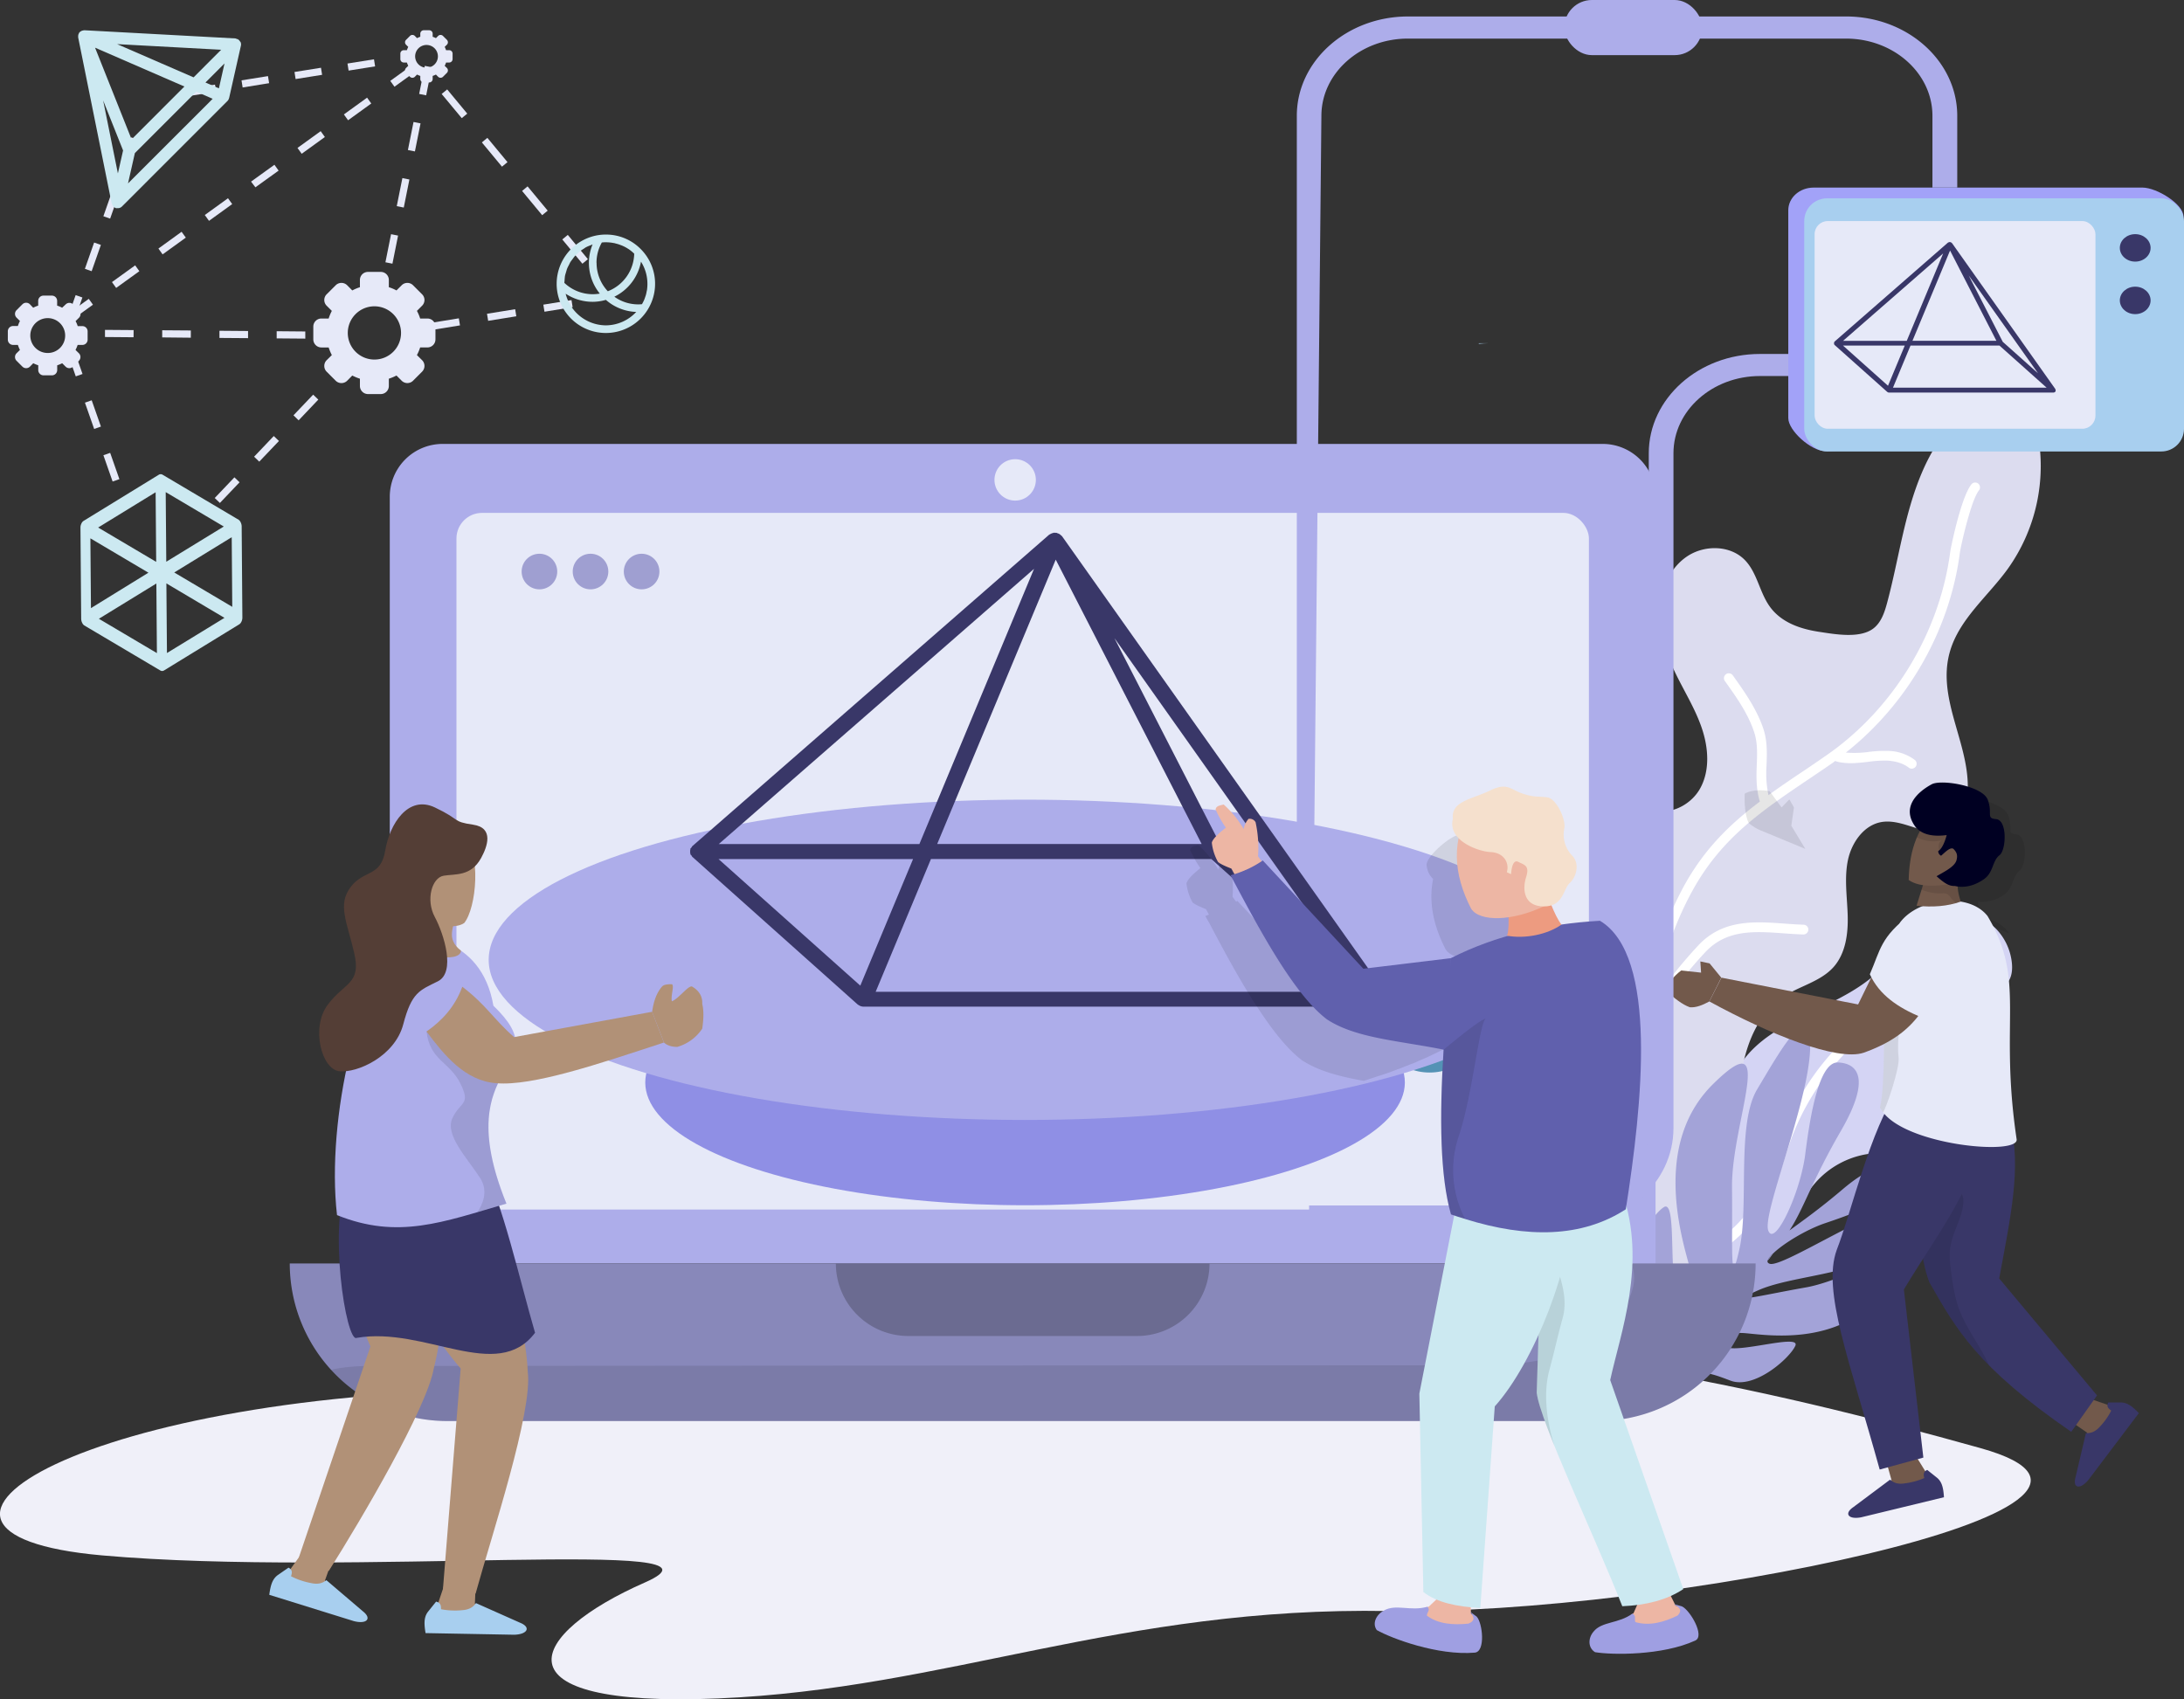 <svg id="Layer_1" data-name="Layer 1" xmlns="http://www.w3.org/2000/svg" viewBox="0 0 1121.32 872.53"><rect x="0" y="0" width="1121.32" height="872.53" fill="#333333" stroke="none"/><defs><style>.cls-1{fill:#d4d4f4;}.cls-2{fill:#fff;}.cls-3{fill:#bbbbea;}.cls-4{fill:#f0f0f9;}.cls-5{fill:#8080c1;}.cls-6{fill:#adadea;}.cls-7{fill:#dcdcef;}.cls-8{fill:#a3a3d8;}.cls-9{fill:#e6e9f8;}.cls-10{fill:#8888ba;}.cls-11{fill:#6b6b91;}.cls-12{opacity:0.1;}.cls-13{fill:#9f9fd1;}.cls-14{fill:#a8cfef;}.cls-15{fill:#79a7bc;}.cls-16{fill:#5492b5;}.cls-17{fill:#72594b;}.cls-18{fill:#393768;}.cls-19{fill:#002;}.cls-20{fill:#cce9f1;}.cls-21{fill:#a2a2f8;}.cls-22{fill:#8f8fe5;}.cls-23{fill:#edb6a4;}.cls-24{fill:#9f9fe2;}.cls-25{fill:#6060ad;}.cls-26{fill:#ed9b80;}.cls-27{fill:#f5e0cd;}.cls-28{fill:#b19177;}.cls-29{fill:#543e36;}</style></defs><g id="Model_Preparation" data-name="Model Preparation"><path class="cls-1" d="M1033.62,862.65c6.4-1.67,11.74-5.95,16.84-10.15,4.58-3.77,9.18-7.6,12.84-12.27,18.63-23.81,7.73-61,24.49-86.15s53.92-28.15,73.88-50.82c6.28-7.14,10.68-16.08,18.3-21.77a29.56,29.56,0,0,1,47.08,20.74c.34,3.46,0,7.21-2.16,9.94-2.37,3-6.35,4.14-10.12,4.75-7,1.13-14.24,1-21.28,2.12s-14.21,3.79-18.74,9.3c-5.52,6.72-6,16.31-4.49,24.87s4.78,16.78,5.85,25.41c.94,7.65-.88,17-8,20-3.16,1.32-6.71,1.07-10.13,1.2A44.87,44.87,0,0,0,1124.57,817c-5.55,7.22-8.78,16-14.4,23.19-7.22,9.22-18,15.15-29.19,18.55s-23,4.45-34.64,5.5Z" transform="translate(-194.1 -207.75)"/><path class="cls-2" d="M1033.64,864.1a2.57,2.57,0,0,1,.47-5.09c27.77-.25,55-18.17,66.21-43.58a147.57,147.57,0,0,0,5.37-14.93c1-3,1.94-6.07,3-9a133.29,133.29,0,0,1,60-70.49,2.57,2.57,0,1,1,2.5,4.5,128.23,128.23,0,0,0-57.68,67.73c-1,2.93-2,5.91-3,8.88a156.19,156.19,0,0,1-5.55,15.45c-12,27.2-41.15,46.36-70.89,46.62A2.15,2.15,0,0,1,1033.64,864.1Z" transform="translate(-194.1 -207.75)"/><path class="cls-3" d="M1036.72,920.48c1.13-6.51-.55-13.15-2.26-19.53-1.54-5.73-3.13-11.5-5.86-16.76-14-26.82-52.33-32.29-68.29-58S957,765.5,944.62,738c-3.9-8.68-10.21-16.38-12.23-25.68A29.55,29.55,0,0,1,970.74,678c3.3,1.12,6.57,3,8.16,6.09,1.76,3.39,1.15,7.49.14,11.17-1.89,6.88-5,13.37-6.88,20.25s-2.43,14.51.71,20.91c3.83,7.8,12.36,12.22,20.78,14.38s17.26,2.6,25.56,5.2c7.35,2.3,15.09,7.82,14.86,15.52-.1,3.42-1.8,6.55-3.1,9.72a44.93,44.93,0,0,0,1.86,37.57c4.28,8,11,14.62,15.16,22.7,5.41,10.39,6.35,22.65,4.8,34.25s-5.45,22.76-9.33,33.82Z" transform="translate(-194.1 -207.75)"/><path class="cls-4" d="M1038.06,921.06a2.57,2.57,0,0,1-4.45-2.53c11.27-25.38,6.23-57.6-12.26-78.31A146.73,146.73,0,0,0,1010,829.15c-2.36-2.13-4.71-4.27-7-6.5a133.22,133.22,0,0,1-39.33-83.79,2.57,2.57,0,1,1,5.12-.42A128.27,128.27,0,0,0,1006.57,819c2.24,2.17,4.56,4.26,6.86,6.36a160.27,160.27,0,0,1,11.77,11.44c19.8,22.19,25.17,56.66,13.1,83.84A2.34,2.34,0,0,1,1038.06,921.06Z" transform="translate(-194.1 -207.75)"/><path class="cls-5" d="M1035,874.46c7.32-5,12.84-48.11,18.53-42.17s14.27,33.55,2.5,46.08-18.17,19.35-15.48,43.64c1.3,12.16-4.11,4.52-8.3,2.16-.81-.42-2.75-3.8-5.34-9.09-10.05-8.22-16.71-7.27-27.42-6.08-12.77,1.5-26.24-18.25-27.45-25.11s27.84,11.4,34.09,9.07,1.92-6.85-6.44-8.75-50.65-3.5-64.84-39.92c-14.23-36.25,16.25-.7,39.12,9.62s37.14,18.39,23,7.29-44.68-19.4-54.28-33.34-26.75-37.22-7.47-27.48,52.34,46.17,59.27,46.52c1,0,1.59-.41,1.64-1.22a8.18,8.18,0,0,0-1.74-4.09c-3.72-6.2-13.5-16.12-21.85-21.49-12.78-8.26-31.65-21-28.66-28.5s10.19-10.24,24.73,10.28c9,12.5,15.44,20,20.53,26.18-4.44-13.11-4.68-26.38-12.88-55.27-8.35-29.45.18-35,9.82-33.06,9.66,1.79,7.05,30.5,4.73,49.65s3.47,49,8.72,41.4-4-67.29,2-94.39,14.94,6.81,20.87,26.49-10.42,57.88-11,80.35,3.06,1.93,11.3-29.32-2-87.85,22.06-48-8.09,85.79-13,95.88S1027.56,879.52,1035,874.46Z" transform="translate(-194.1 -207.75)"/><path class="cls-6" d="M996.08,845.68c-.65-1.44-1.15-2.78-1.74-4.09A8.18,8.18,0,0,1,996.08,845.68Z" transform="translate(-194.1 -207.75)"/><path class="cls-7" d="M999.78,777.63c-5.81-18.4-11.57-36.82-15.4-55.72-3.66-18.06-5.52-36.65-3.84-55.06,1.45-15.92,4-35.88,15.24-48.15,5.86-6.41,15.2-10.64,24-9.28s12.75,9.28,20.22,13.17c9.42,4.92,21.86-.7,27-10s4.27-20.9.84-31-9.19-19.14-13.78-28.74c-4.69-9.78-8.2-20.41-7.87-31.26s5-21.95,14-28.07,22.36-5.92,29.87,1.91c6.3,6.56,7.44,16.59,12.81,23.94,5.9,8.09,15.65,11.35,25.16,12.8,8.08,1.22,20.9,3.59,27.87-1.69,4.07-3.09,5.79-8.32,7.11-13.25,6-22.3,8.78-45.6,17.93-67,4.5-10.51,10.6-20.48,19.2-28.12,7.68-6.83,22-17.35,31.82-9.08,4.91,4.12,7,10.63,8.29,16.91a90.9,90.9,0,0,1-15.52,70.2c-10.15,13.92-24.61,25.48-29.44,42-7.47,25.53,11.85,49.41,8.8,75.2-.74,6.29-3.1,13.06-8.66,16.1-10.48,5.76-23-5.35-34.85-3.67-9.32,1.32-15.81,10.48-17.72,19.7s-.4,18.75-.11,28.16-1,19.57-7.2,26.61c-6.8,7.67-17.81,9.83-26.3,15.57-8.73,5.92-14.45,15.49-17.79,25.5s-4.54,20.59-6,31c-4.45,32-11.44,63.83-23.25,93.92-2.1,5.35-8.93,24.73-17.59,20.71-2.3-1.06-3.8-3.27-5.14-5.42-16.63-26.75-24.3-57.92-33.43-88.07C1004,790.91,1001.88,784.27,999.78,777.63Z" transform="translate(-194.1 -207.75)"/><path class="cls-2" d="M1209.76,456.05a2.49,2.49,0,0,0-3.52.43c-5.4,6.85-10.58,32.71-10.81,34.42-5.41,41.58-29.06,80.62-63.25,104.44-4.38,3.06-8.68,6-12.89,8.81-6,4-11.7,7.9-17.23,11.89a54.82,54.82,0,0,1-1-14.85c.24-6.24.52-12.69-1.53-19-3.41-10.39-10-19.56-15.78-27.68a2.5,2.5,0,1,0-4.06,2.93c5.85,8.19,11.9,16.65,15.06,26.32,1.78,5.41,1.55,11.16,1.3,17.22s-.26,12.31,1.61,18.36c-15.12,11.39-28.39,24.08-39,43.4a191.67,191.67,0,0,0-9,19.24,104.09,104.09,0,0,0-39-47,2.51,2.51,0,0,0-2.74,4.21,99.17,99.17,0,0,1,39.19,49.35,242,242,0,0,0-12,46.5c-.08.15-.19.3-.26.44a2.46,2.46,0,0,0-.11,2c-1.33,8.87-2.33,18-2.9,27.52-2.33,38.94,2.95,77.43,8,114.64.9,6.57,1.79,13.13,2.66,19.73a2.51,2.51,0,0,0,5-.66c-.87-6.6-1.76-13.17-2.67-19.75-5.3-38.68-10.3-75.21-8-113.67q.88-14.73,3-28.42c7.75-14.42,20.4-30.18,29.85-40.24,11-11.76,25.27-10.72,40.37-9.63,3.3.23,6.62.47,9.9.58a2.55,2.55,0,0,0,2.6-2.42,2.5,2.5,0,0,0-2.42-2.6c-3.24-.1-6.49-.32-9.73-.57-15.61-1.12-31.75-2.27-44.36,11.2a242.44,242.44,0,0,0-23.23,29.17c4.48-21.16,11-40.45,20.18-57.16,14.81-27,35.29-40.84,59-56.87,4.23-2.86,8.57-5.76,13-8.83.45-.31.84-.69,1.28-1a24.14,24.14,0,0,0,2.56.67c4.86.87,9.71.3,14.44-.24a58.17,58.17,0,0,1,10.32-.6c3,.25,7.25,1,10.58,3.64a2.52,2.52,0,0,0,3.13-3.94,23.58,23.58,0,0,0-13.38-4.7,63.42,63.42,0,0,0-11.23.62,54.84,54.84,0,0,1-10.9.23c31.56-24.87,53.33-62.5,58.55-102.59.42-3.14,5.64-26.75,9.77-32A2.51,2.51,0,0,0,1209.76,456.05Z" transform="translate(-194.1 -207.75)"/><path class="cls-8" d="M1056.16,873.76c-6-6.78-.69-50.6-7.77-46.18s-22.41,29.5-13.94,44.79,13.1,23.6,4.4,46.85c-4.31,11.66,2.93,5.48,7.64,4.2.91-.21,3.66-3,7.53-7.62,12-5.59,18.28-3,28.54.86,12.21,4.67,30.4-11.43,33.3-17.88s-30.28,4.28-35.85.42-.19-7.23,8.52-7,50.79,9.2,73.85-23.13c23-32.16-15.84-4.75-41-.29s-41.18,8.84-24.46,1.45,48.86-8,61.8-19.3,35.63-30,14.2-25.21-63.08,32.42-70,31c-1-.26-1.47-.79-1.32-1.61a8.42,8.42,0,0,1,2.73-3.6c5.21-5.17,17.32-12.5,26.89-15.71,14.65-4.94,36.42-12.8,35.34-20.92s-7.49-12.64-26.94,4c-11.93,10.08-20.18,15.82-26.74,20.66,7.64-11.8,11.17-24.82,26.45-51.23,15.56-26.93,8.53-34.55-1.45-35-10-.65-14.55,28.29-17,47.73-2.64,19.5-15.61,47.36-18.9,38.61s20.7-65.29,21.49-93.5-16.42,3-27.17,20.88-4.13,59.63-9.11,81.93-3.49,1.14-3.83-31.71,23.85-86.05-9.79-52.8-13.39,86.53-11,97.71S1062.2,880.6,1056.16,873.76Z" transform="translate(-194.1 -207.75)"/><path class="cls-6" d="M1101.65,855.12c1-1.25,1.82-2.45,2.73-3.6A8.42,8.42,0,0,0,1101.65,855.12Z" transform="translate(-194.1 -207.75)"/><path class="cls-4" d="M461.92,921.28c-222.29,0-344,73.7-215.39,85.12s332.61-9.79,278.74,13.88c-60,26.35-80,64.47,37.55,59.57s206.67-47.34,344.42-44.88c137.11,2.45,415.36-52.48,303.64-83.67s-239.2-60.77-406.09-57.55S461.92,921.28,461.92,921.28Z" transform="translate(-194.1 -207.75)"/><path class="cls-6" d="M227.27,227.94H822.87A27.15,27.15,0,0,1,850,255.09V648.75a0,0,0,0,1,0,0H200.12a0,0,0,0,1,0,0V255.09A27.15,27.15,0,0,1,227.27,227.94Z"/><rect class="cls-9" x="234.36" y="263.35" width="581.43" height="357.71" rx="13.14"/><path class="cls-10" d="M148.77,648.75H901.37a0,0,0,0,1,0,0v0a80.92,80.92,0,0,1-80.92,80.92H229.69a80.92,80.92,0,0,1-80.92-80.92v0A0,0,0,0,1,148.77,648.75Z"/><path class="cls-11" d="M429.15,648.75H621a0,0,0,0,1,0,0v0A37.24,37.24,0,0,1,583.75,686H466.39a37.24,37.24,0,0,1-37.24-37.24v0a0,0,0,0,1,0,0Z"/><circle class="cls-9" cx="521.21" cy="246.41" r="10.63"/><path class="cls-12" d="M1095.48,856.51a80.87,80.87,0,0,1-80.89,80.9H423.76a80.85,80.85,0,0,1-57.23-23.66c-.85-.85-1.7-1.7-2.48-2.62,6.8-1.63,14.31-2,21.32-2q279.75-.21,559.59-.35c21.32,0,43.7-.28,62.54-10.34,10.77-5.74,21.82-16.79,24.86-29a19.84,19.84,0,0,0-.7-12.9Z" transform="translate(-194.1 -207.75)"/><circle class="cls-13" cx="276.96" cy="293.47" r="9.14"/><circle class="cls-13" cx="303.19" cy="293.47" r="9.14"/><circle class="cls-13" cx="329.42" cy="293.47" r="9.14"/><path class="cls-14" d="M958.19,384c-1.62,0-3.23.15-4.85.3V384Z" transform="translate(-194.1 -207.75)"/><path class="cls-15" d="M721,384" transform="translate(-194.1 -207.75)"/><path class="cls-15" d="M772.73,435.72H669.42" transform="translate(-194.1 -207.75)"/><rect class="cls-9" x="604.6" y="336.15" width="55.11" height="55.11" rx="5.08"/><rect class="cls-9" x="604.6" y="415.27" width="55.11" height="55.11" rx="5.08"/><circle class="cls-16" cx="733.99" cy="522.55" r="28.17"/><path class="cls-12" d="M1113.81,631.73l7.2,11.91-23.07-9.55a21.76,21.76,0,0,1-5-2.94,3,3,0,0,1-1.17-1.18c-1.62-3.67-2.06-8.82-1.91-14.69,3.52-1.92,7.93-2.06,12.78-1.33l6.17,8.38,4-4.12,2.35,4.12Z" transform="translate(-194.1 -207.75)"/><path class="cls-12" d="M1223,667.15a19.06,19.06,0,0,1-13.37,3.53c.14.88.14,1.76.29,2.5a39.41,39.41,0,0,0,1.18,5.43c5.58,1,10.58,3.38,13.81,7.35.15.3.44.74.59,1L1191,672.73l.15-.29H1191l.88-2.5c-2.93-.44-5.43-1-7.49-2.5.29-7.93,1.47-15.28,4.41-21.89h-.15a36.51,36.51,0,0,1,1.91-3.24,7.88,7.88,0,0,1-2.2-1.61c-8.53-10.73,1.32-18.81,7.93-22.34,5-2.79,26.16.74,28.81,7.94s-1,9.4,4.11,9.84c5.88.44,5.44,15.73,1.91,18.52C1227.26,657.6,1228,663.62,1223,667.15Z" transform="translate(-194.1 -207.75)"/><path class="cls-17" d="M1267.53,926.12l10.12,3.44c2.3-1.54,4.23-1,6.16-.37l6.59,4.43-22.55,28.57-5.94-3.16,3.81-15.62-6-4.13Z" transform="translate(-194.1 -207.75)"/><path class="cls-18" d="M1283.11,927.87c3.31.12,5.79,2,9.13,5.48l-25.94,34.34c-4.16,5-8.13,4.29-6.6-1.3l5.36-22.79c2.25.13,4.54-.44,7-3.12a34.52,34.52,0,0,0,6-8.43c-1.37-1-2.59-2-1.56-4.16Z" transform="translate(-194.1 -207.75)"/><path class="cls-18" d="M1226.13,784.93l-34.77-9.58c-10.22,21.33-16.33,65.59-6.67,90.86,13.77,24,24.3,43.28,72.84,76.74l13.24-18.69-50.23-60.06C1226.23,833.54,1232.18,806.2,1226.13,784.93Z" transform="translate(-194.1 -207.75)"/><path class="cls-12" d="M1184.66,866.22c8.36,14.48,15.55,27.27,30.64,42.58-4.38-10-11.73-18.85-15.5-29.22-2.13-6-3.07-12.32-3.92-18.58-.54-4.2-1.08-8.41-.46-12.61,1-8.14,6.94-16.24,6.7-24.53-.22-7.63-11.12-8.6-16.87-6.65a18.5,18.5,0,0,0-4.69,2.43C1179,836.42,1179.9,853.65,1184.66,866.22Z" transform="translate(-194.1 -207.75)"/><path class="cls-17" d="M1177.89,955.58l5.54,8.95c2.78.25,3.89,1.9,5,3.56l2.18,7.51-36,7.95-2.51-6.13,13.15-9.65-1.92-6.91Z" transform="translate(-194.1 -207.75)"/><path class="cls-18" d="M1188.74,966.63c2.47,2.16,3.13,5.17,3.44,9.91l-42.41,10.28c-6.5,1.29-9.07-1.76-4.24-5.12l19-14.2c1.65,1.5,3.79,2.49,7.39,1.93a36,36,0,0,0,10.15-2.74c-.42-1.6-.68-3.17,1.51-4.18Z" transform="translate(-194.1 -207.75)"/><path class="cls-18" d="M1210.82,784.45l-42-17.32c-14.36,20-24.22,63.34-31.71,82.46-7.57,20.95,6.58,56.72,22.07,112.72l22.42-6.14-10-86.31C1189.7,839.66,1212.21,812.17,1210.82,784.45Z" transform="translate(-194.1 -207.75)"/><path class="cls-9" d="M1161.57,714.2c-.45,19,.66,50-2.25,62.35.48.79,1,1.49,1.58,2.3,13,17.22,69.84,22.28,68.59,13.88-9.15-61.57,5.12-80.82-14.93-114.61-9.65-12.38-35.57-9.3-44.93,3.31A79.63,79.63,0,0,0,1161.57,714.2Z" transform="translate(-194.1 -207.75)"/><path class="cls-17" d="M1200.81,670.69c-1.61-4.66-2.18-9.18-1.11-13.48l-16.09-2-5.51,17.62C1186.27,673.67,1193.92,673.16,1200.81,670.69Z" transform="translate(-194.1 -207.75)"/><path class="cls-12" d="M1161.57,714.2c-.45,19,.66,50-2.25,62.35.48.79,1,1.49,1.58,2.3,1.75-2.26,8.57-22.68,8-27.9-1.1-10.42,1.11-23.5,4.92-31.6s13.79-10.69,12.86-12.06c-5.65,5.26-6.22,1.29-24.41,4.88C1162.28,712.17,1162,712.87,1161.57,714.2Z" transform="translate(-194.1 -207.75)"/><path class="cls-17" d="M1197,693c-12.26,30.36-18,45.2-46,55.28-13.6,4.56-48.63-9.56-79.29-26.32l6.22-12.21,70.17,13.75c8.63-17.38,17.54-38.29,29-43.89Z" transform="translate(-194.1 -207.75)"/><path class="cls-9" d="M1175.35,677c-15.89,11.86-15.78,18.58-21.23,31,4.86,10.69,14.58,17.14,26.17,22l21.78-36Z" transform="translate(-194.1 -207.75)"/><path class="cls-12" d="M1200.79,670.67a22.07,22.07,0,0,1-2.3.7,10.18,10.18,0,0,1-2.59-2.39,6.2,6.2,0,0,0-2.08-2.17,5.43,5.43,0,0,0-2.59-.35,23.84,23.84,0,0,1-10.57-1.9l2.94-9.34,16.11,2C1198.63,661.54,1199.21,666,1200.79,670.67Z" transform="translate(-194.1 -207.75)"/><path class="cls-17" d="M1202.37,660.29c-11.85,2.65-22.22,3.56-28.3-.68.34-15.42,4.6-28.75,16.77-37.84l26.55,14.89Z" transform="translate(-194.1 -207.75)"/><path class="cls-12" d="M1196.84,636.69a21.71,21.71,0,0,1-5,7.65c-.43.5-1.15,1-1.72.57a1.12,1.12,0,0,1-.36-.64,5.73,5.73,0,0,1-.22-3.09,3,3,0,0,1,2.09-2.1,18.71,18.71,0,0,1-13.38-1.4,39.06,39.06,0,0,1,5.4-9.06,17.77,17.77,0,0,1,2.73,0A18.41,18.41,0,0,1,1195,631a4.73,4.73,0,0,1,2.23,2.45A4.66,4.66,0,0,1,1196.84,636.69Z" transform="translate(-194.1 -207.75)"/><path class="cls-19" d="M1177.92,632.8c3.8,3.91,9.33,4.53,15.66,3.75-1,3.72-2.41,7-4.34,8.2a2.6,2.6,0,0,0,1.47,2.39c2.26-1.94,4.56-4.44,6.24-3.59,2.07,2,2.32,3.68,1.58,6.17-1.1,3.08-5.65,5.35-10.15,7.94,3.58,3.18,6.21,5.19,9.4,5,4.38,1.11,9.68.15,14.82-3.4s4.26-9.49,8.15-12.42c3.48-2.77,4-18.12-1.85-18.49-5.29-.45-1.61-2.8-4.22-9.91s-23.72-10.66-28.77-8C1179.3,614,1169.45,622,1177.92,632.8Z" transform="translate(-194.1 -207.75)"/><path class="cls-17" d="M1071.68,722c-3.53,1.9-6.94,3.25-10,2.94-3.79-1.36-7.91-4.56-12.15-8.47,1-4,3.84-7.39,7.73-10.41l10.22,1.11-.38-5.75,4.75,1,6,7.33Z" transform="translate(-194.1 -207.75)"/><path class="cls-9" d="M307,466l-2.65-2.54,10.1-10.61,2.65,2.54Zm20.21-21.21-2.65-2.54,10.1-10.61,2.66,2.54Zm20.21-21.21L344.78,421l10.1-10.61,2.65,2.54Zm20.21-21.22L365,399.79l10.11-10.61,2.65,2.54Zm48.18-25.18-.59-3.63,14.46-2.35.59,3.63Zm28.92-4.69-.59-3.63,14.46-2.34.59,3.63Zm28.92-4.68-.59-3.63,14.46-2.35.59,3.63Z" transform="translate(-194.1 -207.75)"/><path class="cls-9" d="M493.12,343.16,482.79,330.7l2.83-2.34,10.32,12.46Zm-20.65-24.92-10.32-12.45,2.82-2.34,10.33,12.46Zm-20.64-24.91L441.5,280.87l2.83-2.34L454.66,291Zm-20.65-24.91L420.86,256l2.83-2.34L434,266.09Z" transform="translate(-194.1 -207.75)"/><path class="cls-9" d="M291.46,257l-.57-3.63,13.6-2.17.58,3.64Zm27.21-4.33L318.1,249l13.59-2.17.58,3.63Zm27.2-4.33-.57-3.63,13.6-2.17.58,3.63ZM373.08,244l-.57-3.63,13.6-2.17.58,3.63Z" transform="translate(-194.1 -207.75)"/><path class="cls-9" d="M251.92,455l-4.73-13.5,3.47-1.22,4.74,13.5Zm-9.48-27-4.73-13.5,3.47-1.22,4.74,13.5ZM233,401l-4.74-13.51,3.47-1.22,4.74,13.51Zm-1.33-27-3.47-1.22,4.74-13.5,3.47,1.22Zm9.49-27-3.47-1.22,4.74-13.5,3.47,1.22Zm9.49-27-3.47-1.22,4.74-13.5,3.48,1.22Zm9.5-27-3.48-1.22,4.75-13.5,3.47,1.22Z" transform="translate(-194.1 -207.75)"/><path class="cls-9" d="M350.85,381.62l-14.7-.12,0-3.68,14.69.13Zm-29.39-.24-14.69-.11,0-3.68,14.69.12Zm-29.39-.23L277.38,381l0-3.67,14.7.11Zm-29.39-.23L248,380.8l0-3.67,14.7.11Zm-32.76-8.11-2.15-3,11.91-8.61,2.15,3Zm23.82-17.22-2.15-3L263.5,344l2.15,3Zm141.85-12.45-3.6-.72L394.88,328l3.6.72Zm-118-4.77-2.15-3,11.9-8.61,2.16,3Zm23.82-17.22-2.16-3,11.92-8.61,2.15,3Zm100-6.83-3.6-.72,2.89-14.41,3.6.72Zm-76.18-10.39L323,301,335,292.35l2.15,3ZM349,286.71l-2.16-3,11.91-8.61,2.15,3Zm58.13-1.21-3.6-.72,2.89-14.4,3.6.71Zm-34.32-16-2.15-3,11.91-8.61,2.15,3Zm40.1-12.8-3.6-.72,2.89-14.41,3.6.72Zm-16.28-4.42-2.15-3,11.91-8.61,2.15,3Z" transform="translate(-194.1 -207.75)"/><path class="cls-9" d="M236.43,375.2H234a14,14,0,0,0-1.09-2.57l1.74-1.73a2.72,2.72,0,0,0,0-3.84l-3-3a2.7,2.7,0,0,0-3.84,0L226,365.76a13.85,13.85,0,0,0-2.56-1.08v-2.44a2.7,2.7,0,0,0-2.7-2.7h-4.3a2.7,2.7,0,0,0-2.73,2.7v2.44a15.45,15.45,0,0,0-2.56,1.08L209.47,364a2.73,2.73,0,0,0-3.87,0l-3,3a2.72,2.72,0,0,0,0,3.84l1.74,1.73a15.4,15.4,0,0,0-1.06,2.57h-2.44a2.71,2.71,0,0,0-2.72,2.7v4.3a2.72,2.72,0,0,0,2.72,2.72h2.44a17.38,17.38,0,0,0,1.06,2.57l-1.74,1.71a2.74,2.74,0,0,0,0,3.86l3,3a2.75,2.75,0,0,0,3.87,0l1.71-1.74a18.41,18.41,0,0,0,2.56,1.06v2.44a2.72,2.72,0,0,0,2.73,2.72h4.3a2.72,2.72,0,0,0,2.7-2.72v-2.44a16.19,16.19,0,0,0,2.56-1.06l1.74,1.74a2.72,2.72,0,0,0,3.84,0l3-3a2.74,2.74,0,0,0,0-3.86l-1.74-1.71a15.6,15.6,0,0,0,1.09-2.57h2.44a2.7,2.7,0,0,0,2.69-2.72v-4.3A2.69,2.69,0,0,0,236.43,375.2ZM218.62,389a8.95,8.95,0,1,1,8.94-8.94A8.93,8.93,0,0,1,218.62,389Z" transform="translate(-194.1 -207.75)"/><path class="cls-9" d="M424.71,233.52h-1.59a8.65,8.65,0,0,0-.71-1.68l1.14-1.13a1.77,1.77,0,0,0,0-2.5l-2-2a1.76,1.76,0,0,0-2.51,0l-1.13,1.13a9.21,9.21,0,0,0-1.67-.71v-1.59a1.76,1.76,0,0,0-1.76-1.76h-2.81a1.77,1.77,0,0,0-1.78,1.76v1.59a10.6,10.6,0,0,0-1.67.71l-1.12-1.13a1.77,1.77,0,0,0-2.52,0l-2,2a1.75,1.75,0,0,0,0,2.5l1.13,1.13a11,11,0,0,0-.7,1.68h-1.58a1.76,1.76,0,0,0-1.78,1.75v2.81a1.78,1.78,0,0,0,1.78,1.78h1.58a12.82,12.82,0,0,0,.7,1.67l-1.13,1.12a1.77,1.77,0,0,0,0,2.52l2,2a1.79,1.79,0,0,0,2.52,0l1.12-1.14a12.82,12.82,0,0,0,1.67.7v1.59a1.78,1.78,0,0,0,1.78,1.77h2.81a1.77,1.77,0,0,0,1.76-1.77v-1.59a10.86,10.86,0,0,0,1.67-.7l1.13,1.14a1.78,1.78,0,0,0,2.51,0l2-2a1.79,1.79,0,0,0,0-2.52l-1.14-1.12a9.74,9.74,0,0,0,.71-1.67h1.59a1.77,1.77,0,0,0,1.76-1.78v-2.81A1.75,1.75,0,0,0,424.71,233.52Zm-11.62,9a5.84,5.84,0,1,1,5.84-5.83A5.82,5.82,0,0,1,413.09,242.51Z" transform="translate(-194.1 -207.75)"/><path class="cls-9" d="M413.55,371.3h-3.73a21.37,21.37,0,0,0-1.66-3.92l2.65-2.66a4.12,4.12,0,0,0,0-5.86l-4.63-4.63a4.12,4.12,0,0,0-5.86,0l-2.66,2.65a21.37,21.37,0,0,0-3.92-1.66v-3.73a4.12,4.12,0,0,0-4.12-4.12h-6.57a4.13,4.13,0,0,0-4.16,4.12v3.73a23.64,23.64,0,0,0-3.92,1.66l-2.62-2.65a4.17,4.17,0,0,0-5.9,0l-4.64,4.63a4.14,4.14,0,0,0,0,5.86l2.66,2.66a24.45,24.45,0,0,0-1.63,3.92h-3.72a4.15,4.15,0,0,0-4.16,4.12V382a4.16,4.16,0,0,0,4.16,4.16h3.72a27.45,27.45,0,0,0,1.63,3.92l-2.66,2.62a4.19,4.19,0,0,0,0,5.9l4.64,4.64a4.19,4.19,0,0,0,5.9,0l2.62-2.66a27.45,27.45,0,0,0,3.92,1.63v3.72a4.16,4.16,0,0,0,4.16,4.16h6.57a4.15,4.15,0,0,0,4.12-4.16V402.2a24.45,24.45,0,0,0,3.92-1.63l2.66,2.66a4.14,4.14,0,0,0,5.86,0l4.63-4.64a4.17,4.17,0,0,0,0-5.9l-2.65-2.62a23.64,23.64,0,0,0,1.66-3.92h3.73a4.13,4.13,0,0,0,4.12-4.16v-6.57A4.12,4.12,0,0,0,413.55,371.3Zm-27.22,21.07A13.67,13.67,0,1,1,400,378.71,13.64,13.64,0,0,1,386.33,392.37Z" transform="translate(-194.1 -207.75)"/><path class="cls-20" d="M318.18,478a4.71,4.71,0,0,0-.4-1.81,2.12,2.12,0,0,0-.18-.37,3,3,0,0,0-1-1.2l-39-23.1a1.83,1.83,0,0,0-1-.29,1.92,1.92,0,0,0-1,.3l-38.65,23.72a3.11,3.11,0,0,0-1,1.22c-.06.13-.12.24-.17.37a4.65,4.65,0,0,0-.37,1.82l.37,46.85a5,5,0,0,0,.4,1.82c.06.13.11.24.18.36a2.94,2.94,0,0,0,1,1.2l39,23.1a1.86,1.86,0,0,0,1,.29,1.92,1.92,0,0,0,1-.3L317,528.29a3.09,3.09,0,0,0,1-1.22c.07-.13.12-.24.18-.37a4.84,4.84,0,0,0,.36-1.82Zm-77.67,6.17,29.8,17.64L240.8,520Zm72.84,35.17-29.79-17.64,29.51-18.11Zm-33.88-23.16-.29-35.74L309,478.1ZM274,460.51l.29,35.74-29.8-17.63Zm.38,46.85.28,35.74-29.79-17.63Zm5.44,35.7-.29-35.75L309.35,525Z" transform="translate(-194.1 -207.75)"/><path class="cls-20" d="M523.09,335.66a25,25,0,0,0-17.9-7.47,26.23,26.23,0,0,0-3.46.23,25.35,25.35,0,0,0-21.83,25.06v.39a25.26,25.26,0,0,0,46.72,12.92,25.2,25.2,0,0,0-3.53-31.13Zm3.23,20.67c0,.32-.12.62-.18.93-.11.62-.23,1.25-.4,1.86-.09.36-.23.7-.35,1.06-.18.54-.36,1.09-.59,1.62-.16.37-.34.72-.52,1.07s-.37.72-.57,1.07a17.35,17.35,0,0,1-2,.1,21,21,0,0,1-12.19-3.94,25.12,25.12,0,0,0,13.68-18,21.22,21.22,0,0,1,3.3,11.33A20.78,20.78,0,0,1,526.32,356.33ZM484,351.1c.07-.57.08-1.16.19-1.71.14-.71.38-1.38.58-2.06.17-.53.28-1.08.48-1.6a20.7,20.7,0,0,1,.93-1.89c.25-.49.46-1,.74-1.47s.82-1.15,1.24-1.71.62-.89,1-1.3a20,20,0,0,1,1.55-1.5c.38-.36.73-.75,1.14-1.08a22.26,22.26,0,0,1,1.89-1.27c.41-.26.8-.58,1.23-.81a19.33,19.33,0,0,1,2.33-1c.36-.14.69-.33,1.05-.46a24.92,24.92,0,0,0,3.71,25.26,21.71,21.71,0,0,1-3.64.32A21.23,21.23,0,0,1,483.86,353C483.88,352.38,484,351.74,484,351.1Zm16.36-8.39a21.09,21.09,0,0,1,2.75-10.47c.47,0,.93-.08,1.4-.09l.5,0,.58,0a22.67,22.67,0,0,1,3.21.32l.74.13c.18,0,.36.1.54.15a18.56,18.56,0,0,1,2.44.74l.83.31.49.21a20.1,20.1,0,0,1,2.7,1.46c.25.15.49.31.73.47l.09.07a21.9,21.9,0,0,1,2.36,2,21.22,21.22,0,0,1-13.55,19.29A21.23,21.23,0,0,1,500.4,342.71Zm4.79,32.1a21.42,21.42,0,0,1-20.63-16.25,25.09,25.09,0,0,0,13.88,4.16,24.36,24.36,0,0,0,6.77-1,25,25,0,0,0,15.59,6.2A21.42,21.42,0,0,1,505.19,374.81Z" transform="translate(-194.1 -207.75)"/><path class="cls-20" d="M316.36,228c-.05,0-.07-.11-.12-.14s-.36,0-.54-.1a3.24,3.24,0,0,0-.79-.28l-77.5-4.2c-.11,0-.21.06-.32.06a3.34,3.34,0,0,0-.63.12,3,3,0,0,0-.87.38c-.09.06-.21.06-.29.12s-.13.22-.23.32-.25.16-.34.29-.09.27-.16.4a2.82,2.82,0,0,0-.27.7,3,3,0,0,0-.06.85,3.71,3.71,0,0,0,0,.47l17.21,85.28c0,.14.14.23.19.36a2.69,2.69,0,0,0,.29.59,2.85,2.85,0,0,0,.78.84c.12.09.16.24.29.31s.19,0,.28.05.19.16.32.2a2.89,2.89,0,0,0,.88,0,2.81,2.81,0,0,0,.58,0,3.07,3.07,0,0,0,1.62-.8l54.22-54.23a3,3,0,0,0,.78-1.41s.05-.06.06-.1l6.05-26.86v0a3.07,3.07,0,0,0-.13-1.77l-.06-.08c-.07-.17-.23-.27-.33-.43A2.86,2.86,0,0,0,316.36,228Zm-59.07,57-2.66,11.8-7.57-37.48ZM242.9,232.23l45.88,19.94L261.66,279.3Zm11.34-1.82,53.41,2.89-14.16,14.17Zm5.59,71.52,3.51-15.56,31.54-31.55,8.41,3.66Zm46.66-48.81-6.9-3,9.78-9.79Z" transform="translate(-194.1 -207.75)"/></g><path class="cls-6" d="M863.17,638.46l5.37,30.86,4-402.11c0-21.86,19.92-39.64,44.4-39.64h224.93c24.48,0,44.39,17.78,44.39,39.64v36.86H1199V267.21c0-28.1-25.6-51-57.07-51H917c-31.47,0-57.08,22.86-57.08,51V638A1.68,1.68,0,0,0,863.17,638.46Z" transform="translate(-194.1 -207.75)"/><path class="cls-6" d="M866.22,838.05h130c31.48,0,57.08-22.87,57.08-51V440.46c0-21.86,19.91-39.63,44.39-39.63h22.78V389.5h-22.78c-31.47,0-57.07,22.87-57.07,51V787.09c0,21.86-19.92,39.64-44.4,39.64h-130Z" transform="translate(-194.1 -207.75)"/><path class="cls-21" d="M1131.24,439.39l162.9-5.35c7.21,0,13-5.21,13-11.64l8-103.5c0-6.43-13.81-14.83-21-14.83H1125.25c-7.2,0-13,5.21-13,11.64V422.4C1112.21,428.83,1124,439.39,1131.24,439.39Z" transform="translate(-194.1 -207.75)"/><rect class="cls-14" x="1120.45" y="309.59" width="194.98" height="129.97" rx="11.65" transform="translate(2241.77 541.41) rotate(180)"/><rect class="cls-9" x="931.67" y="113.51" width="144.18" height="106.64" rx="6.73"/><ellipse class="cls-18" cx="1096.27" cy="127.28" rx="7.9" ry="7.05"/><ellipse class="cls-18" cx="1096.27" cy="154.25" rx="7.9" ry="7.05"/><path class="cls-18" d="M1135.76,384.31a1,1,0,0,1,0-.35,1,1,0,0,1,0-.34s0-.08,0-.12.12-.12.18-.19.06-.16.13-.22l58.15-50.77.07,0a2.39,2.39,0,0,1,.22-.12,1.53,1.53,0,0,1,.41-.14s.07,0,.11,0,.11,0,.17,0a1.62,1.62,0,0,1,.22,0c.07,0,.12.06.19.08l.26.1a1.18,1.18,0,0,1,.32.26s.1.06.14.11l53,74.85a1,1,0,0,1,.08.24.86.86,0,0,1,.09.27,1.11,1.11,0,0,1,0,.4c0,.07,0,.14,0,.21l0,.05s0,0,0,.07a1.31,1.31,0,0,1-.3.27,1.29,1.29,0,0,1-.17.16,1.5,1.5,0,0,1-.73.2H1164a1.44,1.44,0,0,1-.58-.13.75.75,0,0,1-.15-.09,1.28,1.28,0,0,1-.23-.14l-27-24.07c-.07-.06-.08-.15-.13-.22s-.14-.11-.17-.18S1135.77,384.35,1135.76,384.31Zm86.61-1.05,18.1,16.16-35.59-50.25Zm-27.06-46.88L1176,382.75h43.11Zm-3.54,1.5-51.39,44.87h32.7Zm53.13,68.94-24.23-21.63H1175l-9,21.63Zm-81.45-1,8.61-20.64h-31.73Z" transform="translate(-194.1 -207.75)"/><rect class="cls-6" x="997.26" y="207.75" width="70.8" height="28.31" rx="14.15" transform="translate(1871.22 236.06) rotate(-180)"/><ellipse class="cls-22" cx="526.29" cy="555.82" rx="195" ry="63.04"/><ellipse class="cls-6" cx="526.29" cy="492.83" rx="275.39" ry="82.23"/><path class="cls-18" d="M548.56,646.07a3.18,3.18,0,0,1-.11-1.11,3,3,0,0,1,.12-1.08c0-.12,0-.24,0-.36s.38-.39.55-.61.2-.48.41-.67L732.72,482.33c.06-.06.16-.07.23-.12a5,5,0,0,1,.69-.37,4.63,4.63,0,0,1,1.29-.46c.13,0,.22-.11.35-.12s.34.08.51.08a4.41,4.41,0,0,1,.72,0,4.29,4.29,0,0,1,.59.24,4,4,0,0,1,.83.33,4.09,4.09,0,0,1,1,.8c.13.14.33.2.44.36L906.31,718.75a3.41,3.41,0,0,1,.26.76,3.35,3.35,0,0,1,.29.84,3.28,3.28,0,0,1-.14,1.28c-.05.21,0,.43-.07.64s-.11.1-.15.16,0,.15-.06.22a3.72,3.72,0,0,1-.94.87c-.2.16-.32.38-.55.51a4.65,4.65,0,0,1-2.28.61H637.49a4.69,4.69,0,0,1-1.82-.4,4.08,4.08,0,0,1-.5-.29,5.71,5.71,0,0,1-.72-.43L549.54,647.7c-.21-.19-.25-.46-.41-.67s-.42-.35-.53-.59S548.6,646.19,548.56,646.07Zm272.79-3.31,57,50.9L766.28,535.41ZM736.14,495.11l-60.86,146H811.06ZM725,499.83,563.14,641.14h103ZM892.28,717,816,648.83H672.08L643.69,717ZM635.8,713.85l27.09-65H563Z" transform="translate(-194.1 -207.75)"/><path class="cls-23" d="M1051.12,1025.59l3.27,6.58c2.45.46,2.84,1.31,4.6,3.19,2.15,2.59,3.35,4.08,3.91,6.66l-40.92,2.89,10.83-8.88,2.26-5.12Z" transform="translate(-194.1 -207.75)"/><path class="cls-24" d="M1032.18,1036.3c-7,5.23-15.81,3.91-20,9.34-2.83,3.39-2.76,8.26.87,10.46,8.84,1.46,34.59,1.78,51.49-6,5-2.36-2.72-15.55-6.83-17.49l-4.23-1.2c2.56,1.58,4.79,3,1.89,5.9-6.73,3.3-14.43,5.52-21.63,3.33C1033.08,1039,1034.38,1037.38,1032.18,1036.3Z" transform="translate(-194.1 -207.75)"/><path class="cls-20" d="M1058.35,1023.7c-8.36,5.56-19,8.29-31.33,8.8-13.63-34.78-42.41-95.07-43.94-109.64l2.25-71.23L987.67,820H1027c12.78,36.46-.92,72.06-6.18,96.38Z" transform="translate(-194.1 -207.75)"/><path class="cls-12" d="M989.62,911.11c-3,11-1.66,23.3,1.17,34.3.41,1.59.89,3.13,1.37,4.73-3.58-8.91-6.47-16.6-8-22-.21-.74-.35-1.42-.48-2a16.84,16.84,0,0,1-.62-3.26l2.27-71.22,1.44-19.85c1,.06,1.52.92,1.38,3-.69,15.85,12.94,32.81,8.26,49.71C993.4,895.44,992.57,900.18,989.62,911.11Z" transform="translate(-194.1 -207.75)"/><path class="cls-23" d="M949.07,1029.14l.28,7.19c2.08,1.25,2.09,2.17,2.94,4.5.9,3.12,1.4,4.9.83,7.47l-39.17-11,13.77-4.63,4.24-4Z" transform="translate(-194.1 -207.75)"/><path class="cls-20" d="M1001.63,824.46c0,32.26-19.83,82.9-40.08,105.43l-7.42,103.52c-11.91-.64-22.28-2.76-29.24-8.21l-2.06-101.87,19.52-99.88Z" transform="translate(-194.1 -207.75)"/><path class="cls-24" d="M927,1032.76c-8.7,2.52-16.3-1.64-22.45,2-4.05,2.2-6,6.73-3.56,10,7.59,4.3,31.34,13.18,50.28,11.57,5.67-.5,4-15.33,1-18.49l-3.42-2.53c1.71,2.31,3.2,4.35-.71,6.1-7.62.82-15.7.32-21.46-4.11C926.74,1035.54,928.61,1034.5,927,1032.76Z" transform="translate(-194.1 -207.75)"/><path class="cls-12" d="M806.41,671.13a25.31,25.31,0,0,1-3.15-9.88c0-.19.11-.29.22-.48.76-2,4-4.94,6.94-7.27a54.34,54.34,0,0,1-5.31-9.39,2.72,2.72,0,0,1,1.95-1.85c.65-.19,1.3-.38,2.28-.58a51.89,51.89,0,0,1,10.3,12.6,9.92,9.92,0,0,1,1.63-4.27c.22-.29.54-.67.76-1a3.39,3.39,0,0,1,3.69,1.74c.43,2.42.87,4.65,1.08,7v.1a54.42,54.42,0,0,1,.11,10.36l1.85,2.52c.21-.19.43-.19.65-.38l7.16,7.65,19.2,20.73.11.09L881.05,726l45-5.42a167.26,167.26,0,0,1,30-11.43c-.43-.1-.87,0-1.3-.1a28.08,28.08,0,0,0,.65-9.49c-8.9,1.26-16.38-.1-19.09-4.36-6.3-12.3-8.79-24.31-6.41-36.13a10.65,10.65,0,0,1-3.25-6.49,2.37,2.37,0,0,1-.11-.87c.35-5.61,17.21-18.67,17.51-14.28C973.74,650.84,975,682,975.86,699.7a6.53,6.53,0,0,1,.11,1.46c0,1.16-.11,2.23-.21,3.39a2.54,2.54,0,0,1-.22.87,6.49,6.49,0,0,1-.33,2,6.6,6.6,0,0,1-.65,2.13,2.77,2.77,0,0,1-.21,1,3.79,3.79,0,0,1-.44,1c-.22.68-.54,1.36-.87,2.13-.65,1.36-1.41,2.72-2.17,4.07s-1.73,2.62-2.71,4-2.17,2.62-3.36,3.88a46.16,46.16,0,0,1-3.91,3.87c-1.19,1.07-2.49,2.23-3.79,3.29-.22.2-.55.39-.76.59a51.51,51.51,0,0,1-4.78,3.48c-1.84,1.36-3.79,2.52-5.75,3.78h-.1c-1.85,1.16-3.59,2.23-5.54,3.29s-4.23,2.23-6.51,3.39-4.55,2.23-7,3.39c-.11,0-.11.1-.22.1-2.06.87-4.12,1.74-6.18,2.71-2.17.78-4.34,1.65-6.51,2.52-.43.2-1,.39-1.41.58a4.38,4.38,0,0,0-1.19.39c-2.5,1-5,1.84-7.6,2.71-2.82.87-5.64,1.84-8.57,2.81a.88.88,0,0,0-.54.2h-.22c-12.26-2.23-23.21-5-31.78-10.66-6.84-5.23-13.89-13.85-20.83-24.22-1.41-2.13-2.93-4.35-4.34-6.58-7.81-12.4-15.41-26.45-22.46-39.91a27.52,27.52,0,0,1-1.41-2.42c-.11-.29-.32-.58-.43-.87.65-.2,1.19-.49,1.84-.68l-1.52-2.81C810.53,673.45,807.93,672.39,806.41,671.13Z" transform="translate(-194.1 -207.75)"/><path class="cls-25" d="M1028.83,828.68c-22.58,14.62-50.59,14.93-82.48,5v-.06c-2.4-.69-4.8-1.45-7.27-2.33-5.57-19.34-6-49.26-3.81-84.41v-.19c.85-14.87,2.19-30.68,3.81-47,22.93-11.59,48.61-17.57,76.48-19.15C1045.48,698.41,1037.29,774.89,1028.83,828.68Z" transform="translate(-194.1 -207.75)"/><path class="cls-26" d="M967.88,688.22c9.34,1.69,20.71-.63,27.9-5.69-3.63-4.84-7-14.5-10.43-24.35l-18.57,3.3C968.27,672.09,969.57,682.44,967.88,688.22Z" transform="translate(-194.1 -207.75)"/><path class="cls-23" d="M949.42,674.34c4.48,7,21.63,6.27,37.09-1.14,4.41-2.13,8.53-13.24,13.52-23.93l-20.69-32-29.92,5C939,639.11,940.26,656.54,949.42,674.34Z" transform="translate(-194.1 -207.75)"/><path class="cls-27" d="M940.05,628.27c-2.82,11,12.93,16.72,19.39,17,6.72.28,9.76,5.5,8.3,10.34l2.19,1s.31-8,3.65-6.34,5.94,2,4.06,7.89-1.46,14.83,8.87,15,10.14-8.94,13.52-12,5.3-9.87,1.34-14a15.48,15.48,0,0,1-4.12-14c.94-4.56-4-15.37-8.76-16s-6.46.14-12.62-1.91-7.88-5.84-16.37-1.77C949.82,618.25,939,619,940.05,628.27Z" transform="translate(-194.1 -207.75)"/><path class="cls-23" d="M842.4,650.75l-14.22,6.38-1.86-3.39c-2.68-1.06-5.35-2.13-6.84-3.39a25.48,25.48,0,0,1-3.2-9.9c.44-2.06,4-5.25,7.22-7.71a52.25,52.25,0,0,1-5.29-9.43c.45-1.67,1.64-1.87,4.17-2.46a52.36,52.36,0,0,1,10.27,12.62,10.94,10.94,0,0,1,2.46-5.25,3.4,3.4,0,0,1,3.64,1.73A61.51,61.51,0,0,1,840,647.43Z" transform="translate(-194.1 -207.75)"/><path class="cls-25" d="M939.08,699.74l-45,5.43-51.63-55.6a52.48,52.48,0,0,1-16.55,7.6c15.21,28.72,32.75,61.33,49.49,74,15.71,10.3,39.42,11,63.65,16.34Z" transform="translate(-194.1 -207.75)"/><path class="cls-12" d="M943.1,791a54.3,54.3,0,0,0,3.25,42.71c-2.4-.69-4.8-1.45-7.27-2.33-5.57-19.34-6-49.26-3.81-84.41v-.19s18.13-15.31,21.87-16.13C953.76,731.36,950.3,769.66,943.1,791Z" transform="translate(-194.1 -207.75)"/><path class="cls-28" d="M438.29,1026l-16.76-2.43,9.09-113.16c-21.87-25.15-39-63-43.29-106.73l38.07-4.29c21.55,38.5,38,78.39,39.66,112.68C467.7,932.57,446.61,995.8,438.29,1026Z" transform="translate(-194.1 -207.75)"/><path class="cls-28" d="M422.12,1021.83l-3.5,10.32c-2.76.88-3.49,2.8-4.21,4.73L414,1045l38.46-.08,1.09-6.78-15.63-6.81.3-7.44Z" transform="translate(-194.1 -207.75)"/><path class="cls-14" d="M413.73,1035.47c-2,2.75-1.94,6-1.14,10.83l45.48.84c6.89-.17,8.78-3.84,3.08-6.15l-22.68-10.09c-1.32,1.89-3.25,3.37-7,3.62a37.71,37.71,0,0,1-10.94-.48c0-1.72-.07-3.36-2.53-3.9Z" transform="translate(-194.1 -207.75)"/><path class="cls-28" d="M362.93,1014.35l-15.35-7,36.71-108.27c-13.58-30.19-15.48-67.93-6.78-111l34.34,3.18c9.36,42.9,13.46,85.72,5,119C413.32,930.66,379.75,987.73,362.93,1014.35Z" transform="translate(-194.1 -207.75)"/><path class="cls-28" d="M348.66,1005.85l-6.39,8.91c-2.9.08-4.17,1.72-5.42,3.36l-2.79,7.65,36.87,10.64,3-6.19-13-10.89,2.48-7Z" transform="translate(-194.1 -207.75)"/><path class="cls-14" d="M336.61,1016.58c-2.71,2.08-3.6,5.17-4.26,10.06l43.33,13.48c6.66,1.76,9.54-1.23,4.75-5l-18.76-16c-1.83,1.44-4.11,2.33-7.81,1.5a37.48,37.48,0,0,1-10.35-3.51c.55-1.63.92-3.24-1.28-4.43Z" transform="translate(-194.1 -207.75)"/><path class="cls-18" d="M468.81,892.09c-19.52,25.89-56.37-3.43-91.61,2.62-5.33,2.66-15.17-57.75-4.13-83.77l68.88-4.1C451.51,822.85,461.32,866.56,468.81,892.09Z" transform="translate(-194.1 -207.75)"/><path class="cls-6" d="M454.13,825.76c-32.6,9.47-55.66,18.57-87,5.91-5.71-49.81,11.73-122.06,33-139.3,7.67-6.25,41.16-4.21,47.29,31.77C482.25,757.8,423.39,750,454.13,825.76Z" transform="translate(-194.1 -207.75)"/><path class="cls-28" d="M430.78,695.92c-8-6.45-3.61-11.56-2.09-21.15l-16.45-3.63c-1.23,9.29-3.77,12.66-8.36,19.3C408.06,699,430.42,702.51,430.78,695.92Z" transform="translate(-194.1 -207.75)"/><path class="cls-28" d="M432.43,681.7c-5.05,3.44-14.7.74-24.48-.83-6.53-11.13-12.57-22.26-7.81-33.39l31.38-12.11C441.71,645.44,438.58,674.24,432.43,681.7Z" transform="translate(-194.1 -207.75)"/><path class="cls-29" d="M441.1,648.34c-5.24,9.54-13.24,8.06-19.23,9.07s-9.28,12.3-4.54,21.17,10.86,28.43,1.55,33.06-13.4,5.53-17.74,22.06-23.73,25.1-32.83,24.1-14.68-22.37-6-34.06,17.37-10.58,13.65-26.66-8.68-24.75-1.86-33.82,15.51-5,17.78-18.75,11.8-28.63,25.45-22.18S426,629.59,437,631.2,444.18,642.72,441.1,648.34Z" transform="translate(-194.1 -207.75)"/><path class="cls-12" d="M440.68,812.74c4.27,6.68,1.2,13.45-1.48,17.42,4.76-1.35,9.72-2.9,14.88-4.35-17.76-43.84-5.55-59.71,1.1-71.81-16.68-8.52-42.09-16.65-42.09-16.65,1.64,14.87,11.81,15.49,17.37,26.71s0,9.1-4.07,17.81S434.13,802.48,440.68,812.74Z" transform="translate(-194.1 -207.75)"/><path class="cls-28" d="M431.46,714.41c-3.84,10.42-10.48,17.47-18.39,23,9.15,12.2,19.83,25.34,35.8,26.53,18.58,1.64,52.65-9.89,86.1-20.88l-6.05-15.79-70.86,13C447.41,731,444,724,431.46,714.41Z" transform="translate(-194.1 -207.75)"/><path class="cls-28" d="M528.92,727.26c.72-5,2.1-9.43,5-12.85,1-1.19,3-1.28,5.12-1.3,1.43.69-.62,5.73,0,8.77,3.61-1.33,8.84-8.77,10.55-7.47q5.34,3.21,5.06,8.83c.89,3.6.68,8,0,12.7a23,23,0,0,1-12.85,9.37c-3.1-.06-5.34-.84-6.8-2.26Z" transform="translate(-194.1 -207.75)"/></svg>